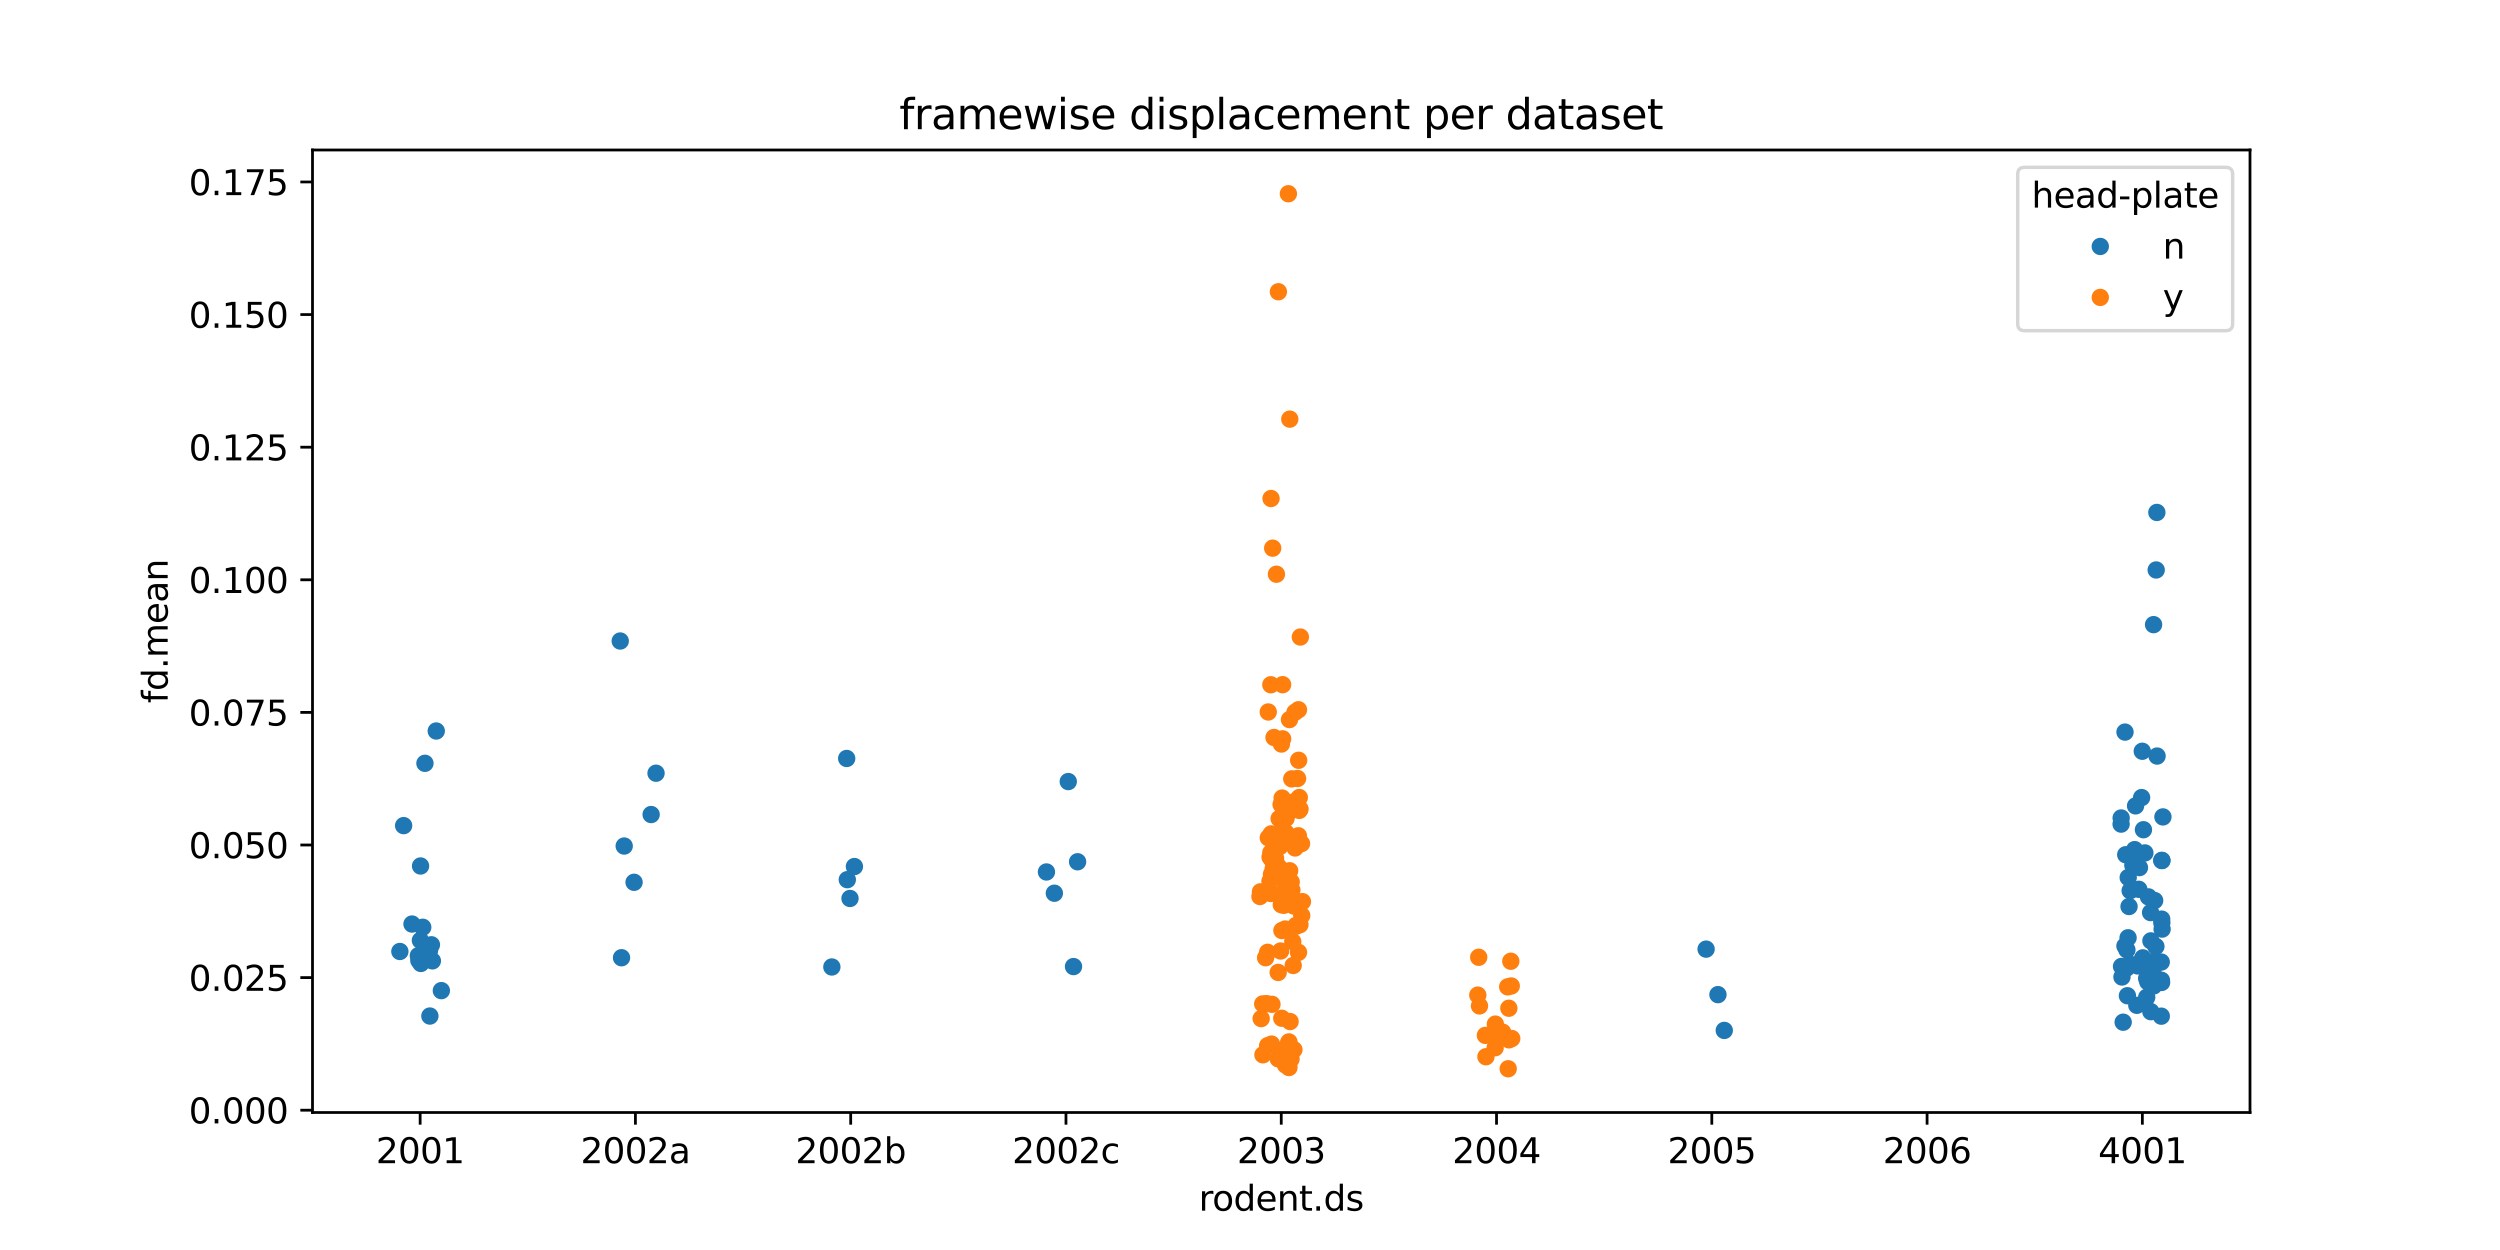 <?xml version="1.0" encoding="utf-8" standalone="no"?>
<!DOCTYPE svg PUBLIC "-//W3C//DTD SVG 1.1//EN"
  "http://www.w3.org/Graphics/SVG/1.1/DTD/svg11.dtd">
<svg xmlns:xlink="http://www.w3.org/1999/xlink" width="720pt" height="360pt" viewBox="0 0 720 360" xmlns="http://www.w3.org/2000/svg" version="1.1">
 <defs>
  <style type="text/css">*{stroke-linejoin: round; stroke-linecap: butt}</style>
 </defs>
 <g id="figure_1">
  <g id="patch_1">
   <path d="M 0 360 
L 720 360 
L 720 0 
L 0 0 
z
" style="fill: #ffffff"/>
  </g>
  <g id="axes_1">
   <g id="patch_2">
    <path d="M 90 320.4 
L 648 320.4 
L 648 43.2 
L 90 43.2 
z
" style="fill: #ffffff"/>
   </g>
   <g id="matplotlib.axis_1">
    <g id="xtick_1">
     <g id="line2d_1">
      <defs>
       <path id="m58b11e6715" d="M 0 0 
L 0 3.5 
" style="stroke: #000000; stroke-width: 0.8"/>
      </defs>
      <g>
       <use xlink:href="#m58b11e6715" x="121" y="320.4" style="stroke: #000000; stroke-width: 0.8"/>
      </g>
     </g>
     <g id="text_1">
      <!-- 2001 -->
      <g transform="translate(108.275 334.998) scale(0.1 -0.1)">
       <defs>
        <path id="DejaVuSans-32" d="M 1228 531 
L 3431 531 
L 3431 0 
L 469 0 
L 469 531 
Q 828 903 1448 1529 
Q 2069 2156 2228 2338 
Q 2531 2678 2651 2914 
Q 2772 3150 2772 3378 
Q 2772 3750 2511 3984 
Q 2250 4219 1831 4219 
Q 1534 4219 1204 4116 
Q 875 4013 500 3803 
L 500 4441 
Q 881 4594 1212 4672 
Q 1544 4750 1819 4750 
Q 2544 4750 2975 4387 
Q 3406 4025 3406 3419 
Q 3406 3131 3298 2873 
Q 3191 2616 2906 2266 
Q 2828 2175 2409 1742 
Q 1991 1309 1228 531 
z
" transform="scale(0.016)"/>
        <path id="DejaVuSans-30" d="M 2034 4250 
Q 1547 4250 1301 3770 
Q 1056 3291 1056 2328 
Q 1056 1369 1301 889 
Q 1547 409 2034 409 
Q 2525 409 2770 889 
Q 3016 1369 3016 2328 
Q 3016 3291 2770 3770 
Q 2525 4250 2034 4250 
z
M 2034 4750 
Q 2819 4750 3233 4129 
Q 3647 3509 3647 2328 
Q 3647 1150 3233 529 
Q 2819 -91 2034 -91 
Q 1250 -91 836 529 
Q 422 1150 422 2328 
Q 422 3509 836 4129 
Q 1250 4750 2034 4750 
z
" transform="scale(0.016)"/>
        <path id="DejaVuSans-31" d="M 794 531 
L 1825 531 
L 1825 4091 
L 703 3866 
L 703 4441 
L 1819 4666 
L 2450 4666 
L 2450 531 
L 3481 531 
L 3481 0 
L 794 0 
L 794 531 
z
" transform="scale(0.016)"/>
       </defs>
       <use xlink:href="#DejaVuSans-32"/>
       <use xlink:href="#DejaVuSans-30" transform="translate(63.623 0)"/>
       <use xlink:href="#DejaVuSans-30" transform="translate(127.246 0)"/>
       <use xlink:href="#DejaVuSans-31" transform="translate(190.869 0)"/>
      </g>
     </g>
    </g>
    <g id="xtick_2">
     <g id="line2d_2">
      <g>
       <use xlink:href="#m58b11e6715" x="183" y="320.4" style="stroke: #000000; stroke-width: 0.8"/>
      </g>
     </g>
     <g id="text_2">
      <!-- 2002a -->
      <g transform="translate(167.211 334.998) scale(0.1 -0.1)">
       <defs>
        <path id="DejaVuSans-61" d="M 2194 1759 
Q 1497 1759 1228 1600 
Q 959 1441 959 1056 
Q 959 750 1161 570 
Q 1363 391 1709 391 
Q 2188 391 2477 730 
Q 2766 1069 2766 1631 
L 2766 1759 
L 2194 1759 
z
M 3341 1997 
L 3341 0 
L 2766 0 
L 2766 531 
Q 2569 213 2275 61 
Q 1981 -91 1556 -91 
Q 1019 -91 701 211 
Q 384 513 384 1019 
Q 384 1609 779 1909 
Q 1175 2209 1959 2209 
L 2766 2209 
L 2766 2266 
Q 2766 2663 2505 2880 
Q 2244 3097 1772 3097 
Q 1472 3097 1187 3025 
Q 903 2953 641 2809 
L 641 3341 
Q 956 3463 1253 3523 
Q 1550 3584 1831 3584 
Q 2591 3584 2966 3190 
Q 3341 2797 3341 1997 
z
" transform="scale(0.016)"/>
       </defs>
       <use xlink:href="#DejaVuSans-32"/>
       <use xlink:href="#DejaVuSans-30" transform="translate(63.623 0)"/>
       <use xlink:href="#DejaVuSans-30" transform="translate(127.246 0)"/>
       <use xlink:href="#DejaVuSans-32" transform="translate(190.869 0)"/>
       <use xlink:href="#DejaVuSans-61" transform="translate(254.492 0)"/>
      </g>
     </g>
    </g>
    <g id="xtick_3">
     <g id="line2d_3">
      <g>
       <use xlink:href="#m58b11e6715" x="245" y="320.4" style="stroke: #000000; stroke-width: 0.8"/>
      </g>
     </g>
     <g id="text_3">
      <!-- 2002b -->
      <g transform="translate(229.101 334.998) scale(0.1 -0.1)">
       <defs>
        <path id="DejaVuSans-62" d="M 3116 1747 
Q 3116 2381 2855 2742 
Q 2594 3103 2138 3103 
Q 1681 3103 1420 2742 
Q 1159 2381 1159 1747 
Q 1159 1113 1420 752 
Q 1681 391 2138 391 
Q 2594 391 2855 752 
Q 3116 1113 3116 1747 
z
M 1159 2969 
Q 1341 3281 1617 3432 
Q 1894 3584 2278 3584 
Q 2916 3584 3314 3078 
Q 3713 2572 3713 1747 
Q 3713 922 3314 415 
Q 2916 -91 2278 -91 
Q 1894 -91 1617 61 
Q 1341 213 1159 525 
L 1159 0 
L 581 0 
L 581 4863 
L 1159 4863 
L 1159 2969 
z
" transform="scale(0.016)"/>
       </defs>
       <use xlink:href="#DejaVuSans-32"/>
       <use xlink:href="#DejaVuSans-30" transform="translate(63.623 0)"/>
       <use xlink:href="#DejaVuSans-30" transform="translate(127.246 0)"/>
       <use xlink:href="#DejaVuSans-32" transform="translate(190.869 0)"/>
       <use xlink:href="#DejaVuSans-62" transform="translate(254.492 0)"/>
      </g>
     </g>
    </g>
    <g id="xtick_4">
     <g id="line2d_4">
      <g>
       <use xlink:href="#m58b11e6715" x="307" y="320.4" style="stroke: #000000; stroke-width: 0.8"/>
      </g>
     </g>
     <g id="text_4">
      <!-- 2002c -->
      <g transform="translate(291.526 334.998) scale(0.1 -0.1)">
       <defs>
        <path id="DejaVuSans-63" d="M 3122 3366 
L 3122 2828 
Q 2878 2963 2633 3030 
Q 2388 3097 2138 3097 
Q 1578 3097 1268 2742 
Q 959 2388 959 1747 
Q 959 1106 1268 751 
Q 1578 397 2138 397 
Q 2388 397 2633 464 
Q 2878 531 3122 666 
L 3122 134 
Q 2881 22 2623 -34 
Q 2366 -91 2075 -91 
Q 1284 -91 818 406 
Q 353 903 353 1747 
Q 353 2603 823 3093 
Q 1294 3584 2113 3584 
Q 2378 3584 2631 3529 
Q 2884 3475 3122 3366 
z
" transform="scale(0.016)"/>
       </defs>
       <use xlink:href="#DejaVuSans-32"/>
       <use xlink:href="#DejaVuSans-30" transform="translate(63.623 0)"/>
       <use xlink:href="#DejaVuSans-30" transform="translate(127.246 0)"/>
       <use xlink:href="#DejaVuSans-32" transform="translate(190.869 0)"/>
       <use xlink:href="#DejaVuSans-63" transform="translate(254.492 0)"/>
      </g>
     </g>
    </g>
    <g id="xtick_5">
     <g id="line2d_5">
      <g>
       <use xlink:href="#m58b11e6715" x="369" y="320.4" style="stroke: #000000; stroke-width: 0.8"/>
      </g>
     </g>
     <g id="text_5">
      <!-- 2003 -->
      <g transform="translate(356.275 334.998) scale(0.1 -0.1)">
       <defs>
        <path id="DejaVuSans-33" d="M 2597 2516 
Q 3050 2419 3304 2112 
Q 3559 1806 3559 1356 
Q 3559 666 3084 287 
Q 2609 -91 1734 -91 
Q 1441 -91 1130 -33 
Q 819 25 488 141 
L 488 750 
Q 750 597 1062 519 
Q 1375 441 1716 441 
Q 2309 441 2620 675 
Q 2931 909 2931 1356 
Q 2931 1769 2642 2001 
Q 2353 2234 1838 2234 
L 1294 2234 
L 1294 2753 
L 1863 2753 
Q 2328 2753 2575 2939 
Q 2822 3125 2822 3475 
Q 2822 3834 2567 4026 
Q 2313 4219 1838 4219 
Q 1578 4219 1281 4162 
Q 984 4106 628 3988 
L 628 4550 
Q 988 4650 1302 4700 
Q 1616 4750 1894 4750 
Q 2613 4750 3031 4423 
Q 3450 4097 3450 3541 
Q 3450 3153 3228 2886 
Q 3006 2619 2597 2516 
z
" transform="scale(0.016)"/>
       </defs>
       <use xlink:href="#DejaVuSans-32"/>
       <use xlink:href="#DejaVuSans-30" transform="translate(63.623 0)"/>
       <use xlink:href="#DejaVuSans-30" transform="translate(127.246 0)"/>
       <use xlink:href="#DejaVuSans-33" transform="translate(190.869 0)"/>
      </g>
     </g>
    </g>
    <g id="xtick_6">
     <g id="line2d_6">
      <g>
       <use xlink:href="#m58b11e6715" x="431" y="320.4" style="stroke: #000000; stroke-width: 0.8"/>
      </g>
     </g>
     <g id="text_6">
      <!-- 2004 -->
      <g transform="translate(418.275 334.998) scale(0.1 -0.1)">
       <defs>
        <path id="DejaVuSans-34" d="M 2419 4116 
L 825 1625 
L 2419 1625 
L 2419 4116 
z
M 2253 4666 
L 3047 4666 
L 3047 1625 
L 3713 1625 
L 3713 1100 
L 3047 1100 
L 3047 0 
L 2419 0 
L 2419 1100 
L 313 1100 
L 313 1709 
L 2253 4666 
z
" transform="scale(0.016)"/>
       </defs>
       <use xlink:href="#DejaVuSans-32"/>
       <use xlink:href="#DejaVuSans-30" transform="translate(63.623 0)"/>
       <use xlink:href="#DejaVuSans-30" transform="translate(127.246 0)"/>
       <use xlink:href="#DejaVuSans-34" transform="translate(190.869 0)"/>
      </g>
     </g>
    </g>
    <g id="xtick_7">
     <g id="line2d_7">
      <g>
       <use xlink:href="#m58b11e6715" x="493" y="320.4" style="stroke: #000000; stroke-width: 0.8"/>
      </g>
     </g>
     <g id="text_7">
      <!-- 2005 -->
      <g transform="translate(480.275 334.998) scale(0.1 -0.1)">
       <defs>
        <path id="DejaVuSans-35" d="M 691 4666 
L 3169 4666 
L 3169 4134 
L 1269 4134 
L 1269 2991 
Q 1406 3038 1543 3061 
Q 1681 3084 1819 3084 
Q 2600 3084 3056 2656 
Q 3513 2228 3513 1497 
Q 3513 744 3044 326 
Q 2575 -91 1722 -91 
Q 1428 -91 1123 -41 
Q 819 9 494 109 
L 494 744 
Q 775 591 1075 516 
Q 1375 441 1709 441 
Q 2250 441 2565 725 
Q 2881 1009 2881 1497 
Q 2881 1984 2565 2268 
Q 2250 2553 1709 2553 
Q 1456 2553 1204 2497 
Q 953 2441 691 2322 
L 691 4666 
z
" transform="scale(0.016)"/>
       </defs>
       <use xlink:href="#DejaVuSans-32"/>
       <use xlink:href="#DejaVuSans-30" transform="translate(63.623 0)"/>
       <use xlink:href="#DejaVuSans-30" transform="translate(127.246 0)"/>
       <use xlink:href="#DejaVuSans-35" transform="translate(190.869 0)"/>
      </g>
     </g>
    </g>
    <g id="xtick_8">
     <g id="line2d_8">
      <g>
       <use xlink:href="#m58b11e6715" x="555" y="320.4" style="stroke: #000000; stroke-width: 0.8"/>
      </g>
     </g>
     <g id="text_8">
      <!-- 2006 -->
      <g transform="translate(542.275 334.998) scale(0.1 -0.1)">
       <defs>
        <path id="DejaVuSans-36" d="M 2113 2584 
Q 1688 2584 1439 2293 
Q 1191 2003 1191 1497 
Q 1191 994 1439 701 
Q 1688 409 2113 409 
Q 2538 409 2786 701 
Q 3034 994 3034 1497 
Q 3034 2003 2786 2293 
Q 2538 2584 2113 2584 
z
M 3366 4563 
L 3366 3988 
Q 3128 4100 2886 4159 
Q 2644 4219 2406 4219 
Q 1781 4219 1451 3797 
Q 1122 3375 1075 2522 
Q 1259 2794 1537 2939 
Q 1816 3084 2150 3084 
Q 2853 3084 3261 2657 
Q 3669 2231 3669 1497 
Q 3669 778 3244 343 
Q 2819 -91 2113 -91 
Q 1303 -91 875 529 
Q 447 1150 447 2328 
Q 447 3434 972 4092 
Q 1497 4750 2381 4750 
Q 2619 4750 2861 4703 
Q 3103 4656 3366 4563 
z
" transform="scale(0.016)"/>
       </defs>
       <use xlink:href="#DejaVuSans-32"/>
       <use xlink:href="#DejaVuSans-30" transform="translate(63.623 0)"/>
       <use xlink:href="#DejaVuSans-30" transform="translate(127.246 0)"/>
       <use xlink:href="#DejaVuSans-36" transform="translate(190.869 0)"/>
      </g>
     </g>
    </g>
    <g id="xtick_9">
     <g id="line2d_9">
      <g>
       <use xlink:href="#m58b11e6715" x="617" y="320.4" style="stroke: #000000; stroke-width: 0.8"/>
      </g>
     </g>
     <g id="text_9">
      <!-- 4001 -->
      <g transform="translate(604.275 334.998) scale(0.1 -0.1)">
       <use xlink:href="#DejaVuSans-34"/>
       <use xlink:href="#DejaVuSans-30" transform="translate(63.623 0)"/>
       <use xlink:href="#DejaVuSans-30" transform="translate(127.246 0)"/>
       <use xlink:href="#DejaVuSans-31" transform="translate(190.869 0)"/>
      </g>
     </g>
    </g>
    <g id="text_10">
     <!-- rodent.ds -->
     <g transform="translate(345.25 348.677) scale(0.1 -0.1)">
      <defs>
       <path id="DejaVuSans-72" d="M 2631 2963 
Q 2534 3019 2420 3045 
Q 2306 3072 2169 3072 
Q 1681 3072 1420 2755 
Q 1159 2438 1159 1844 
L 1159 0 
L 581 0 
L 581 3500 
L 1159 3500 
L 1159 2956 
Q 1341 3275 1631 3429 
Q 1922 3584 2338 3584 
Q 2397 3584 2469 3576 
Q 2541 3569 2628 3553 
L 2631 2963 
z
" transform="scale(0.016)"/>
       <path id="DejaVuSans-6f" d="M 1959 3097 
Q 1497 3097 1228 2736 
Q 959 2375 959 1747 
Q 959 1119 1226 758 
Q 1494 397 1959 397 
Q 2419 397 2687 759 
Q 2956 1122 2956 1747 
Q 2956 2369 2687 2733 
Q 2419 3097 1959 3097 
z
M 1959 3584 
Q 2709 3584 3137 3096 
Q 3566 2609 3566 1747 
Q 3566 888 3137 398 
Q 2709 -91 1959 -91 
Q 1206 -91 779 398 
Q 353 888 353 1747 
Q 353 2609 779 3096 
Q 1206 3584 1959 3584 
z
" transform="scale(0.016)"/>
       <path id="DejaVuSans-64" d="M 2906 2969 
L 2906 4863 
L 3481 4863 
L 3481 0 
L 2906 0 
L 2906 525 
Q 2725 213 2448 61 
Q 2172 -91 1784 -91 
Q 1150 -91 751 415 
Q 353 922 353 1747 
Q 353 2572 751 3078 
Q 1150 3584 1784 3584 
Q 2172 3584 2448 3432 
Q 2725 3281 2906 2969 
z
M 947 1747 
Q 947 1113 1208 752 
Q 1469 391 1925 391 
Q 2381 391 2643 752 
Q 2906 1113 2906 1747 
Q 2906 2381 2643 2742 
Q 2381 3103 1925 3103 
Q 1469 3103 1208 2742 
Q 947 2381 947 1747 
z
" transform="scale(0.016)"/>
       <path id="DejaVuSans-65" d="M 3597 1894 
L 3597 1613 
L 953 1613 
Q 991 1019 1311 708 
Q 1631 397 2203 397 
Q 2534 397 2845 478 
Q 3156 559 3463 722 
L 3463 178 
Q 3153 47 2828 -22 
Q 2503 -91 2169 -91 
Q 1331 -91 842 396 
Q 353 884 353 1716 
Q 353 2575 817 3079 
Q 1281 3584 2069 3584 
Q 2775 3584 3186 3129 
Q 3597 2675 3597 1894 
z
M 3022 2063 
Q 3016 2534 2758 2815 
Q 2500 3097 2075 3097 
Q 1594 3097 1305 2825 
Q 1016 2553 972 2059 
L 3022 2063 
z
" transform="scale(0.016)"/>
       <path id="DejaVuSans-6e" d="M 3513 2113 
L 3513 0 
L 2938 0 
L 2938 2094 
Q 2938 2591 2744 2837 
Q 2550 3084 2163 3084 
Q 1697 3084 1428 2787 
Q 1159 2491 1159 1978 
L 1159 0 
L 581 0 
L 581 3500 
L 1159 3500 
L 1159 2956 
Q 1366 3272 1645 3428 
Q 1925 3584 2291 3584 
Q 2894 3584 3203 3211 
Q 3513 2838 3513 2113 
z
" transform="scale(0.016)"/>
       <path id="DejaVuSans-74" d="M 1172 4494 
L 1172 3500 
L 2356 3500 
L 2356 3053 
L 1172 3053 
L 1172 1153 
Q 1172 725 1289 603 
Q 1406 481 1766 481 
L 2356 481 
L 2356 0 
L 1766 0 
Q 1100 0 847 248 
Q 594 497 594 1153 
L 594 3053 
L 172 3053 
L 172 3500 
L 594 3500 
L 594 4494 
L 1172 4494 
z
" transform="scale(0.016)"/>
       <path id="DejaVuSans-2e" d="M 684 794 
L 1344 794 
L 1344 0 
L 684 0 
L 684 794 
z
" transform="scale(0.016)"/>
       <path id="DejaVuSans-73" d="M 2834 3397 
L 2834 2853 
Q 2591 2978 2328 3040 
Q 2066 3103 1784 3103 
Q 1356 3103 1142 2972 
Q 928 2841 928 2578 
Q 928 2378 1081 2264 
Q 1234 2150 1697 2047 
L 1894 2003 
Q 2506 1872 2764 1633 
Q 3022 1394 3022 966 
Q 3022 478 2636 193 
Q 2250 -91 1575 -91 
Q 1294 -91 989 -36 
Q 684 19 347 128 
L 347 722 
Q 666 556 975 473 
Q 1284 391 1588 391 
Q 1994 391 2212 530 
Q 2431 669 2431 922 
Q 2431 1156 2273 1281 
Q 2116 1406 1581 1522 
L 1381 1569 
Q 847 1681 609 1914 
Q 372 2147 372 2553 
Q 372 3047 722 3315 
Q 1072 3584 1716 3584 
Q 2034 3584 2315 3537 
Q 2597 3491 2834 3397 
z
" transform="scale(0.016)"/>
      </defs>
      <use xlink:href="#DejaVuSans-72"/>
      <use xlink:href="#DejaVuSans-6f" transform="translate(38.863 0)"/>
      <use xlink:href="#DejaVuSans-64" transform="translate(100.045 0)"/>
      <use xlink:href="#DejaVuSans-65" transform="translate(163.521 0)"/>
      <use xlink:href="#DejaVuSans-6e" transform="translate(225.045 0)"/>
      <use xlink:href="#DejaVuSans-74" transform="translate(288.424 0)"/>
      <use xlink:href="#DejaVuSans-2e" transform="translate(327.633 0)"/>
      <use xlink:href="#DejaVuSans-64" transform="translate(359.42 0)"/>
      <use xlink:href="#DejaVuSans-73" transform="translate(422.896 0)"/>
     </g>
    </g>
   </g>
   <g id="matplotlib.axis_2">
    <g id="ytick_1">
     <g id="line2d_10">
      <defs>
       <path id="m96ac835511" d="M 0 0 
L -3.5 0 
" style="stroke: #000000; stroke-width: 0.8"/>
      </defs>
      <g>
       <use xlink:href="#m96ac835511" x="90" y="319.74" style="stroke: #000000; stroke-width: 0.8"/>
      </g>
     </g>
     <g id="text_11">
      <!-- 0.000 -->
      <g transform="translate(54.372 323.539) scale(0.1 -0.1)">
       <use xlink:href="#DejaVuSans-30"/>
       <use xlink:href="#DejaVuSans-2e" transform="translate(63.623 0)"/>
       <use xlink:href="#DejaVuSans-30" transform="translate(95.41 0)"/>
       <use xlink:href="#DejaVuSans-30" transform="translate(159.033 0)"/>
       <use xlink:href="#DejaVuSans-30" transform="translate(222.656 0)"/>
      </g>
     </g>
    </g>
    <g id="ytick_2">
     <g id="line2d_11">
      <g>
       <use xlink:href="#m96ac835511" x="90" y="281.549" style="stroke: #000000; stroke-width: 0.8"/>
      </g>
     </g>
     <g id="text_12">
      <!-- 0.025 -->
      <g transform="translate(54.372 285.349) scale(0.1 -0.1)">
       <use xlink:href="#DejaVuSans-30"/>
       <use xlink:href="#DejaVuSans-2e" transform="translate(63.623 0)"/>
       <use xlink:href="#DejaVuSans-30" transform="translate(95.41 0)"/>
       <use xlink:href="#DejaVuSans-32" transform="translate(159.033 0)"/>
       <use xlink:href="#DejaVuSans-35" transform="translate(222.656 0)"/>
      </g>
     </g>
    </g>
    <g id="ytick_3">
     <g id="line2d_12">
      <g>
       <use xlink:href="#m96ac835511" x="90" y="243.359" style="stroke: #000000; stroke-width: 0.8"/>
      </g>
     </g>
     <g id="text_13">
      <!-- 0.050 -->
      <g transform="translate(54.372 247.158) scale(0.1 -0.1)">
       <use xlink:href="#DejaVuSans-30"/>
       <use xlink:href="#DejaVuSans-2e" transform="translate(63.623 0)"/>
       <use xlink:href="#DejaVuSans-30" transform="translate(95.41 0)"/>
       <use xlink:href="#DejaVuSans-35" transform="translate(159.033 0)"/>
       <use xlink:href="#DejaVuSans-30" transform="translate(222.656 0)"/>
      </g>
     </g>
    </g>
    <g id="ytick_4">
     <g id="line2d_13">
      <g>
       <use xlink:href="#m96ac835511" x="90" y="205.169" style="stroke: #000000; stroke-width: 0.8"/>
      </g>
     </g>
     <g id="text_14">
      <!-- 0.075 -->
      <g transform="translate(54.372 208.968) scale(0.1 -0.1)">
       <defs>
        <path id="DejaVuSans-37" d="M 525 4666 
L 3525 4666 
L 3525 4397 
L 1831 0 
L 1172 0 
L 2766 4134 
L 525 4134 
L 525 4666 
z
" transform="scale(0.016)"/>
       </defs>
       <use xlink:href="#DejaVuSans-30"/>
       <use xlink:href="#DejaVuSans-2e" transform="translate(63.623 0)"/>
       <use xlink:href="#DejaVuSans-30" transform="translate(95.41 0)"/>
       <use xlink:href="#DejaVuSans-37" transform="translate(159.033 0)"/>
       <use xlink:href="#DejaVuSans-35" transform="translate(222.656 0)"/>
      </g>
     </g>
    </g>
    <g id="ytick_5">
     <g id="line2d_14">
      <g>
       <use xlink:href="#m96ac835511" x="90" y="166.978" style="stroke: #000000; stroke-width: 0.8"/>
      </g>
     </g>
     <g id="text_15">
      <!-- 0.100 -->
      <g transform="translate(54.372 170.777) scale(0.1 -0.1)">
       <use xlink:href="#DejaVuSans-30"/>
       <use xlink:href="#DejaVuSans-2e" transform="translate(63.623 0)"/>
       <use xlink:href="#DejaVuSans-31" transform="translate(95.41 0)"/>
       <use xlink:href="#DejaVuSans-30" transform="translate(159.033 0)"/>
       <use xlink:href="#DejaVuSans-30" transform="translate(222.656 0)"/>
      </g>
     </g>
    </g>
    <g id="ytick_6">
     <g id="line2d_15">
      <g>
       <use xlink:href="#m96ac835511" x="90" y="128.788" style="stroke: #000000; stroke-width: 0.8"/>
      </g>
     </g>
     <g id="text_16">
      <!-- 0.125 -->
      <g transform="translate(54.372 132.587) scale(0.1 -0.1)">
       <use xlink:href="#DejaVuSans-30"/>
       <use xlink:href="#DejaVuSans-2e" transform="translate(63.623 0)"/>
       <use xlink:href="#DejaVuSans-31" transform="translate(95.41 0)"/>
       <use xlink:href="#DejaVuSans-32" transform="translate(159.033 0)"/>
       <use xlink:href="#DejaVuSans-35" transform="translate(222.656 0)"/>
      </g>
     </g>
    </g>
    <g id="ytick_7">
     <g id="line2d_16">
      <g>
       <use xlink:href="#m96ac835511" x="90" y="90.597" style="stroke: #000000; stroke-width: 0.8"/>
      </g>
     </g>
     <g id="text_17">
      <!-- 0.150 -->
      <g transform="translate(54.372 94.396) scale(0.1 -0.1)">
       <use xlink:href="#DejaVuSans-30"/>
       <use xlink:href="#DejaVuSans-2e" transform="translate(63.623 0)"/>
       <use xlink:href="#DejaVuSans-31" transform="translate(95.41 0)"/>
       <use xlink:href="#DejaVuSans-35" transform="translate(159.033 0)"/>
       <use xlink:href="#DejaVuSans-30" transform="translate(222.656 0)"/>
      </g>
     </g>
    </g>
    <g id="ytick_8">
     <g id="line2d_17">
      <g>
       <use xlink:href="#m96ac835511" x="90" y="52.407" style="stroke: #000000; stroke-width: 0.8"/>
      </g>
     </g>
     <g id="text_18">
      <!-- 0.175 -->
      <g transform="translate(54.372 56.206) scale(0.1 -0.1)">
       <use xlink:href="#DejaVuSans-30"/>
       <use xlink:href="#DejaVuSans-2e" transform="translate(63.623 0)"/>
       <use xlink:href="#DejaVuSans-31" transform="translate(95.41 0)"/>
       <use xlink:href="#DejaVuSans-37" transform="translate(159.033 0)"/>
       <use xlink:href="#DejaVuSans-35" transform="translate(222.656 0)"/>
      </g>
     </g>
    </g>
    <g id="text_19">
     <!-- fd.mean -->
     <g transform="translate(48.292 202.503) rotate(-90) scale(0.1 -0.1)">
      <defs>
       <path id="DejaVuSans-66" d="M 2375 4863 
L 2375 4384 
L 1825 4384 
Q 1516 4384 1395 4259 
Q 1275 4134 1275 3809 
L 1275 3500 
L 2222 3500 
L 2222 3053 
L 1275 3053 
L 1275 0 
L 697 0 
L 697 3053 
L 147 3053 
L 147 3500 
L 697 3500 
L 697 3744 
Q 697 4328 969 4595 
Q 1241 4863 1831 4863 
L 2375 4863 
z
" transform="scale(0.016)"/>
       <path id="DejaVuSans-6d" d="M 3328 2828 
Q 3544 3216 3844 3400 
Q 4144 3584 4550 3584 
Q 5097 3584 5394 3201 
Q 5691 2819 5691 2113 
L 5691 0 
L 5113 0 
L 5113 2094 
Q 5113 2597 4934 2840 
Q 4756 3084 4391 3084 
Q 3944 3084 3684 2787 
Q 3425 2491 3425 1978 
L 3425 0 
L 2847 0 
L 2847 2094 
Q 2847 2600 2669 2842 
Q 2491 3084 2119 3084 
Q 1678 3084 1418 2786 
Q 1159 2488 1159 1978 
L 1159 0 
L 581 0 
L 581 3500 
L 1159 3500 
L 1159 2956 
Q 1356 3278 1631 3431 
Q 1906 3584 2284 3584 
Q 2666 3584 2933 3390 
Q 3200 3197 3328 2828 
z
" transform="scale(0.016)"/>
      </defs>
      <use xlink:href="#DejaVuSans-66"/>
      <use xlink:href="#DejaVuSans-64" transform="translate(35.205 0)"/>
      <use xlink:href="#DejaVuSans-2e" transform="translate(98.682 0)"/>
      <use xlink:href="#DejaVuSans-6d" transform="translate(130.469 0)"/>
      <use xlink:href="#DejaVuSans-65" transform="translate(227.881 0)"/>
      <use xlink:href="#DejaVuSans-61" transform="translate(289.404 0)"/>
      <use xlink:href="#DejaVuSans-6e" transform="translate(350.684 0)"/>
     </g>
    </g>
   </g>
   <g id="patch_3">
    <path d="M 90 320.4 
L 90 43.2 
" style="fill: none; stroke: #000000; stroke-width: 0.8; stroke-linejoin: miter; stroke-linecap: square"/>
   </g>
   <g id="patch_4">
    <path d="M 648 320.4 
L 648 43.2 
" style="fill: none; stroke: #000000; stroke-width: 0.8; stroke-linejoin: miter; stroke-linecap: square"/>
   </g>
   <g id="patch_5">
    <path d="M 90 320.4 
L 648 320.4 
" style="fill: none; stroke: #000000; stroke-width: 0.8; stroke-linejoin: miter; stroke-linecap: square"/>
   </g>
   <g id="patch_6">
    <path d="M 90 43.2 
L 648 43.2 
" style="fill: none; stroke: #000000; stroke-width: 0.8; stroke-linejoin: miter; stroke-linecap: square"/>
   </g>
   <g id="PathCollection_1">
    <defs>
     <path id="C0_0_bae7fa7690" d="M 0 2.5 
C 0.663 2.5 1.299 2.237 1.768 1.768 
C 2.237 1.299 2.5 0.663 2.5 -0 
C 2.5 -0.663 2.237 -1.299 1.768 -1.768 
C 1.299 -2.237 0.663 -2.5 0 -2.5 
C -0.663 -2.5 -1.299 -2.237 -1.768 -1.768 
C -2.237 -1.299 -2.5 -0.663 -2.5 0 
C -2.5 0.663 -2.237 1.299 -1.768 1.768 
C -1.299 2.237 -0.663 2.5 0 2.5 
z
"/>
    </defs>
    <g clip-path="url(#p6a7337719f)">
     <use xlink:href="#C0_0_bae7fa7690" x="121.747" y="267.052" style="fill: #1f77b4"/>
    </g>
    <g clip-path="url(#p6a7337719f)">
     <use xlink:href="#C0_0_bae7fa7690" x="125.642" y="210.53" style="fill: #1f77b4"/>
    </g>
    <g clip-path="url(#p6a7337719f)">
     <use xlink:href="#C0_0_bae7fa7690" x="124.524" y="276.732" style="fill: #1f77b4"/>
    </g>
    <g clip-path="url(#p6a7337719f)">
     <use xlink:href="#C0_0_bae7fa7690" x="123.704" y="273.749" style="fill: #1f77b4"/>
    </g>
    <g clip-path="url(#p6a7337719f)">
     <use xlink:href="#C0_0_bae7fa7690" x="116.247" y="237.778" style="fill: #1f77b4"/>
    </g>
    <g clip-path="url(#p6a7337719f)">
     <use xlink:href="#C0_0_bae7fa7690" x="122.383" y="219.834" style="fill: #1f77b4"/>
    </g>
    <g clip-path="url(#p6a7337719f)">
     <use xlink:href="#C0_0_bae7fa7690" x="121.075" y="270.831" style="fill: #1f77b4"/>
    </g>
    <g clip-path="url(#p6a7337719f)">
     <use xlink:href="#C0_0_bae7fa7690" x="118.659" y="266.124" style="fill: #1f77b4"/>
    </g>
    <g clip-path="url(#p6a7337719f)">
     <use xlink:href="#C0_0_bae7fa7690" x="124.25" y="272.102" style="fill: #1f77b4"/>
    </g>
    <g clip-path="url(#p6a7337719f)">
     <use xlink:href="#C0_0_bae7fa7690" x="121.121" y="249.406" style="fill: #1f77b4"/>
    </g>
    <g clip-path="url(#p6a7337719f)">
     <use xlink:href="#C0_0_bae7fa7690" x="120.491" y="275.225" style="fill: #1f77b4"/>
    </g>
    <g clip-path="url(#p6a7337719f)">
     <use xlink:href="#C0_0_bae7fa7690" x="123.805" y="292.619" style="fill: #1f77b4"/>
    </g>
    <g clip-path="url(#p6a7337719f)">
     <use xlink:href="#C0_0_bae7fa7690" x="120.627" y="276.626" style="fill: #1f77b4"/>
    </g>
    <g clip-path="url(#p6a7337719f)">
     <use xlink:href="#C0_0_bae7fa7690" x="121.211" y="277.474" style="fill: #1f77b4"/>
    </g>
    <g clip-path="url(#p6a7337719f)">
     <use xlink:href="#C0_0_bae7fa7690" x="115.162" y="274.028" style="fill: #1f77b4"/>
    </g>
    <g clip-path="url(#p6a7337719f)">
     <use xlink:href="#C0_0_bae7fa7690" x="127.11" y="285.302" style="fill: #1f77b4"/>
    </g>
   </g>
   <g id="PathCollection_2">
    <defs>
     <path id="C1_0_de6cc35657" d="M 0 2.5 
C 0.663 2.5 1.299 2.237 1.768 1.768 
C 2.237 1.299 2.5 0.663 2.5 -0 
C 2.5 -0.663 2.237 -1.299 1.768 -1.768 
C 1.299 -2.237 0.663 -2.5 0 -2.5 
C -0.663 -2.5 -1.299 -2.237 -1.768 -1.768 
C -2.237 -1.299 -2.5 -0.663 -2.5 0 
C -2.5 0.663 -2.237 1.299 -1.768 1.768 
C -1.299 2.237 -0.663 2.5 0 2.5 
z
"/>
    </defs>
    <g clip-path="url(#p6a7337719f)">
     <use xlink:href="#C1_0_de6cc35657" x="178.626" y="184.613" style="fill: #1f77b4"/>
    </g>
    <g clip-path="url(#p6a7337719f)">
     <use xlink:href="#C1_0_de6cc35657" x="179.772" y="243.658" style="fill: #1f77b4"/>
    </g>
    <g clip-path="url(#p6a7337719f)">
     <use xlink:href="#C1_0_de6cc35657" x="187.527" y="234.587" style="fill: #1f77b4"/>
    </g>
    <g clip-path="url(#p6a7337719f)">
     <use xlink:href="#C1_0_de6cc35657" x="188.938" y="222.688" style="fill: #1f77b4"/>
    </g>
    <g clip-path="url(#p6a7337719f)">
     <use xlink:href="#C1_0_de6cc35657" x="179.002" y="275.826" style="fill: #1f77b4"/>
    </g>
    <g clip-path="url(#p6a7337719f)">
     <use xlink:href="#C1_0_de6cc35657" x="182.611" y="254.102" style="fill: #1f77b4"/>
    </g>
   </g>
   <g id="PathCollection_3">
    <defs>
     <path id="C2_0_fc9837396c" d="M 0 2.5 
C 0.663 2.5 1.299 2.237 1.768 1.768 
C 2.237 1.299 2.5 0.663 2.5 -0 
C 2.5 -0.663 2.237 -1.299 1.768 -1.768 
C 1.299 -2.237 0.663 -2.5 0 -2.5 
C -0.663 -2.5 -1.299 -2.237 -1.768 -1.768 
C -2.237 -1.299 -2.5 -0.663 -2.5 0 
C -2.5 0.663 -2.237 1.299 -1.768 1.768 
C -1.299 2.237 -0.663 2.5 0 2.5 
z
"/>
    </defs>
    <g clip-path="url(#p6a7337719f)">
     <use xlink:href="#C2_0_fc9837396c" x="244.798" y="258.758" style="fill: #1f77b4"/>
    </g>
    <g clip-path="url(#p6a7337719f)">
     <use xlink:href="#C2_0_fc9837396c" x="246.069" y="249.567" style="fill: #1f77b4"/>
    </g>
    <g clip-path="url(#p6a7337719f)">
     <use xlink:href="#C2_0_fc9837396c" x="239.576" y="278.49" style="fill: #1f77b4"/>
    </g>
    <g clip-path="url(#p6a7337719f)">
     <use xlink:href="#C2_0_fc9837396c" x="244.023" y="253.345" style="fill: #1f77b4"/>
    </g>
    <g clip-path="url(#p6a7337719f)">
     <use xlink:href="#C2_0_fc9837396c" x="243.846" y="218.439" style="fill: #1f77b4"/>
    </g>
   </g>
   <g id="PathCollection_4">
    <defs>
     <path id="C3_0_7325eaeb6d" d="M 0 2.5 
C 0.663 2.5 1.299 2.237 1.768 1.768 
C 2.237 1.299 2.5 0.663 2.5 -0 
C 2.5 -0.663 2.237 -1.299 1.768 -1.768 
C 1.299 -2.237 0.663 -2.5 0 -2.5 
C -0.663 -2.5 -1.299 -2.237 -1.768 -1.768 
C -2.237 -1.299 -2.5 -0.663 -2.5 0 
C -2.5 0.663 -2.237 1.299 -1.768 1.768 
C -1.299 2.237 -0.663 2.5 0 2.5 
z
"/>
    </defs>
    <g clip-path="url(#p6a7337719f)">
     <use xlink:href="#C3_0_7325eaeb6d" x="303.654" y="257.249" style="fill: #1f77b4"/>
    </g>
    <g clip-path="url(#p6a7337719f)">
     <use xlink:href="#C3_0_7325eaeb6d" x="310.346" y="248.19" style="fill: #1f77b4"/>
    </g>
    <g clip-path="url(#p6a7337719f)">
     <use xlink:href="#C3_0_7325eaeb6d" x="309.173" y="278.372" style="fill: #1f77b4"/>
    </g>
    <g clip-path="url(#p6a7337719f)">
     <use xlink:href="#C3_0_7325eaeb6d" x="301.378" y="251.129" style="fill: #1f77b4"/>
    </g>
    <g clip-path="url(#p6a7337719f)">
     <use xlink:href="#C3_0_7325eaeb6d" x="307.66" y="225.092" style="fill: #1f77b4"/>
    </g>
   </g>
   <g id="PathCollection_5">
    <defs>
     <path id="C4_0_fe0349b560" d="M 0 2.5 
C 0.663 2.5 1.299 2.237 1.768 1.768 
C 2.237 1.299 2.5 0.663 2.5 -0 
C 2.5 -0.663 2.237 -1.299 1.768 -1.768 
C 1.299 -2.237 0.663 -2.5 0 -2.5 
C -0.663 -2.5 -1.299 -2.237 -1.768 -1.768 
C -2.237 -1.299 -2.5 -0.663 -2.5 0 
C -2.5 0.663 -2.237 1.299 -1.768 1.768 
C -1.299 2.237 -0.663 2.5 0 2.5 
z
"/>
    </defs>
    <g clip-path="url(#p6a7337719f)">
     <use xlink:href="#C4_0_fe0349b560" x="372.064" y="256.339" style="fill: #ff7f0e"/>
    </g>
    <g clip-path="url(#p6a7337719f)">
     <use xlink:href="#C4_0_fe0349b560" x="373.051" y="260.061" style="fill: #ff7f0e"/>
    </g>
    <g clip-path="url(#p6a7337719f)">
     <use xlink:href="#C4_0_fe0349b560" x="370.226" y="256.91" style="fill: #ff7f0e"/>
    </g>
    <g clip-path="url(#p6a7337719f)">
     <use xlink:href="#C4_0_fe0349b560" x="372.606" y="260.93" style="fill: #ff7f0e"/>
    </g>
    <g clip-path="url(#p6a7337719f)">
     <use xlink:href="#C4_0_fe0349b560" x="365.994" y="245.582" style="fill: #ff7f0e"/>
    </g>
    <g clip-path="url(#p6a7337719f)">
     <use xlink:href="#C4_0_fe0349b560" x="365.267" y="241.274" style="fill: #ff7f0e"/>
    </g>
    <g clip-path="url(#p6a7337719f)">
     <use xlink:href="#C4_0_fe0349b560" x="367.613" y="240.262" style="fill: #ff7f0e"/>
    </g>
    <g clip-path="url(#p6a7337719f)">
     <use xlink:href="#C4_0_fe0349b560" x="374.014" y="218.962" style="fill: #ff7f0e"/>
    </g>
    <g clip-path="url(#p6a7337719f)">
     <use xlink:href="#C4_0_fe0349b560" x="369.403" y="212.786" style="fill: #ff7f0e"/>
    </g>
    <g clip-path="url(#p6a7337719f)">
     <use xlink:href="#C4_0_fe0349b560" x="373.96" y="204.406" style="fill: #ff7f0e"/>
    </g>
    <g clip-path="url(#p6a7337719f)">
     <use xlink:href="#C4_0_fe0349b560" x="373.935" y="240.704" style="fill: #ff7f0e"/>
    </g>
    <g clip-path="url(#p6a7337719f)">
     <use xlink:href="#C4_0_fe0349b560" x="369.047" y="214.28" style="fill: #ff7f0e"/>
    </g>
    <g clip-path="url(#p6a7337719f)">
     <use xlink:href="#C4_0_fe0349b560" x="366.917" y="212.393" style="fill: #ff7f0e"/>
    </g>
    <g clip-path="url(#p6a7337719f)">
     <use xlink:href="#C4_0_fe0349b560" x="373.695" y="224.21" style="fill: #ff7f0e"/>
    </g>
    <g clip-path="url(#p6a7337719f)">
     <use xlink:href="#C4_0_fe0349b560" x="374.178" y="233.396" style="fill: #ff7f0e"/>
    </g>
    <g clip-path="url(#p6a7337719f)">
     <use xlink:href="#C4_0_fe0349b560" x="366.1" y="240.159" style="fill: #ff7f0e"/>
    </g>
    <g clip-path="url(#p6a7337719f)">
     <use xlink:href="#C4_0_fe0349b560" x="365.99" y="257.329" style="fill: #ff7f0e"/>
    </g>
    <g clip-path="url(#p6a7337719f)">
     <use xlink:href="#C4_0_fe0349b560" x="368.623" y="243.783" style="fill: #ff7f0e"/>
    </g>
    <g clip-path="url(#p6a7337719f)">
     <use xlink:href="#C4_0_fe0349b560" x="366.188" y="251.805" style="fill: #ff7f0e"/>
    </g>
    <g clip-path="url(#p6a7337719f)">
     <use xlink:href="#C4_0_fe0349b560" x="369.945" y="256.405" style="fill: #ff7f0e"/>
    </g>
    <g clip-path="url(#p6a7337719f)">
     <use xlink:href="#C4_0_fe0349b560" x="373.27" y="266.753" style="fill: #ff7f0e"/>
    </g>
    <g clip-path="url(#p6a7337719f)">
     <use xlink:href="#C4_0_fe0349b560" x="373.222" y="266.545" style="fill: #ff7f0e"/>
    </g>
    <g clip-path="url(#p6a7337719f)">
     <use xlink:href="#C4_0_fe0349b560" x="365.75" y="253.806" style="fill: #ff7f0e"/>
    </g>
    <g clip-path="url(#p6a7337719f)">
     <use xlink:href="#C4_0_fe0349b560" x="365.071" y="274.272" style="fill: #ff7f0e"/>
    </g>
    <g clip-path="url(#p6a7337719f)">
     <use xlink:href="#C4_0_fe0349b560" x="362.865" y="258.197" style="fill: #ff7f0e"/>
    </g>
    <g clip-path="url(#p6a7337719f)">
     <use xlink:href="#C4_0_fe0349b560" x="374.375" y="266.314" style="fill: #ff7f0e"/>
    </g>
    <g clip-path="url(#p6a7337719f)">
     <use xlink:href="#C4_0_fe0349b560" x="372.311" y="271.206" style="fill: #ff7f0e"/>
    </g>
    <g clip-path="url(#p6a7337719f)">
     <use xlink:href="#C4_0_fe0349b560" x="369.185" y="267.996" style="fill: #ff7f0e"/>
    </g>
    <g clip-path="url(#p6a7337719f)">
     <use xlink:href="#C4_0_fe0349b560" x="370.89" y="258.005" style="fill: #ff7f0e"/>
    </g>
    <g clip-path="url(#p6a7337719f)">
     <use xlink:href="#C4_0_fe0349b560" x="368.811" y="258.623" style="fill: #ff7f0e"/>
    </g>
    <g clip-path="url(#p6a7337719f)">
     <use xlink:href="#C4_0_fe0349b560" x="368.817" y="273.891" style="fill: #ff7f0e"/>
    </g>
    <g clip-path="url(#p6a7337719f)">
     <use xlink:href="#C4_0_fe0349b560" x="371.419" y="250.774" style="fill: #ff7f0e"/>
    </g>
    <g clip-path="url(#p6a7337719f)">
     <use xlink:href="#C4_0_fe0349b560" x="367.365" y="247.2" style="fill: #ff7f0e"/>
    </g>
    <g clip-path="url(#p6a7337719f)">
     <use xlink:href="#C4_0_fe0349b560" x="374.896" y="263.665" style="fill: #ff7f0e"/>
    </g>
    <g clip-path="url(#p6a7337719f)">
     <use xlink:href="#C4_0_fe0349b560" x="368.116" y="280.063" style="fill: #ff7f0e"/>
    </g>
    <g clip-path="url(#p6a7337719f)">
     <use xlink:href="#C4_0_fe0349b560" x="372.444" y="278.052" style="fill: #ff7f0e"/>
    </g>
    <g clip-path="url(#p6a7337719f)">
     <use xlink:href="#C4_0_fe0349b560" x="364.499" y="275.826" style="fill: #ff7f0e"/>
    </g>
    <g clip-path="url(#p6a7337719f)">
     <use xlink:href="#C4_0_fe0349b560" x="369.152" y="293.257" style="fill: #ff7f0e"/>
    </g>
    <g clip-path="url(#p6a7337719f)">
     <use xlink:href="#C4_0_fe0349b560" x="363.219" y="293.358" style="fill: #ff7f0e"/>
    </g>
    <g clip-path="url(#p6a7337719f)">
     <use xlink:href="#C4_0_fe0349b560" x="371.37" y="207.247" style="fill: #ff7f0e"/>
    </g>
    <g clip-path="url(#p6a7337719f)">
     <use xlink:href="#C4_0_fe0349b560" x="372.951" y="205.138" style="fill: #ff7f0e"/>
    </g>
    <g clip-path="url(#p6a7337719f)">
     <use xlink:href="#C4_0_fe0349b560" x="369.39" y="197.188" style="fill: #ff7f0e"/>
    </g>
    <g clip-path="url(#p6a7337719f)">
     <use xlink:href="#C4_0_fe0349b560" x="366.061" y="143.569" style="fill: #ff7f0e"/>
    </g>
    <g clip-path="url(#p6a7337719f)">
     <use xlink:href="#C4_0_fe0349b560" x="368.128" y="304.945" style="fill: #ff7f0e"/>
    </g>
    <g clip-path="url(#p6a7337719f)">
     <use xlink:href="#C4_0_fe0349b560" x="370.223" y="306.708" style="fill: #ff7f0e"/>
    </g>
    <g clip-path="url(#p6a7337719f)">
     <use xlink:href="#C4_0_fe0349b560" x="371.222" y="307.444" style="fill: #ff7f0e"/>
    </g>
    <g clip-path="url(#p6a7337719f)">
     <use xlink:href="#C4_0_fe0349b560" x="371.817" y="305.02" style="fill: #ff7f0e"/>
    </g>
    <g clip-path="url(#p6a7337719f)">
     <use xlink:href="#C4_0_fe0349b560" x="363.723" y="303.787" style="fill: #ff7f0e"/>
    </g>
    <g clip-path="url(#p6a7337719f)">
     <use xlink:href="#C4_0_fe0349b560" x="365.076" y="301.157" style="fill: #ff7f0e"/>
    </g>
    <g clip-path="url(#p6a7337719f)">
     <use xlink:href="#C4_0_fe0349b560" x="372.65" y="302.31" style="fill: #ff7f0e"/>
    </g>
    <g clip-path="url(#p6a7337719f)">
     <use xlink:href="#C4_0_fe0349b560" x="371.091" y="300.562" style="fill: #ff7f0e"/>
    </g>
    <g clip-path="url(#p6a7337719f)">
     <use xlink:href="#C4_0_fe0349b560" x="370.435" y="302.607" style="fill: #ff7f0e"/>
    </g>
    <g clip-path="url(#p6a7337719f)">
     <use xlink:href="#C4_0_fe0349b560" x="368.387" y="235.762" style="fill: #ff7f0e"/>
    </g>
    <g clip-path="url(#p6a7337719f)">
     <use xlink:href="#C4_0_fe0349b560" x="371.459" y="120.714" style="fill: #ff7f0e"/>
    </g>
    <g clip-path="url(#p6a7337719f)">
     <use xlink:href="#C4_0_fe0349b560" x="368.173" y="84.025" style="fill: #ff7f0e"/>
    </g>
    <g clip-path="url(#p6a7337719f)">
     <use xlink:href="#C4_0_fe0349b560" x="367.61" y="165.373" style="fill: #ff7f0e"/>
    </g>
    <g clip-path="url(#p6a7337719f)">
     <use xlink:href="#C4_0_fe0349b560" x="366.531" y="157.869" style="fill: #ff7f0e"/>
    </g>
    <g clip-path="url(#p6a7337719f)">
     <use xlink:href="#C4_0_fe0349b560" x="371.059" y="55.8" style="fill: #ff7f0e"/>
    </g>
    <g clip-path="url(#p6a7337719f)">
     <use xlink:href="#C4_0_fe0349b560" x="374.5" y="183.463" style="fill: #ff7f0e"/>
    </g>
    <g clip-path="url(#p6a7337719f)">
     <use xlink:href="#C4_0_fe0349b560" x="365.257" y="205.049" style="fill: #ff7f0e"/>
    </g>
    <g clip-path="url(#p6a7337719f)">
     <use xlink:href="#C4_0_fe0349b560" x="366" y="197.213" style="fill: #ff7f0e"/>
    </g>
    <g clip-path="url(#p6a7337719f)">
     <use xlink:href="#C4_0_fe0349b560" x="374.196" y="229.685" style="fill: #ff7f0e"/>
    </g>
    <g clip-path="url(#p6a7337719f)">
     <use xlink:href="#C4_0_fe0349b560" x="369.251" y="229.838" style="fill: #ff7f0e"/>
    </g>
    <g clip-path="url(#p6a7337719f)">
     <use xlink:href="#C4_0_fe0349b560" x="374.405" y="232.997" style="fill: #ff7f0e"/>
    </g>
    <g clip-path="url(#p6a7337719f)">
     <use xlink:href="#C4_0_fe0349b560" x="370.381" y="235.722" style="fill: #ff7f0e"/>
    </g>
    <g clip-path="url(#p6a7337719f)">
     <use xlink:href="#C4_0_fe0349b560" x="367.251" y="243.437" style="fill: #ff7f0e"/>
    </g>
    <g clip-path="url(#p6a7337719f)">
     <use xlink:href="#C4_0_fe0349b560" x="368.955" y="231.693" style="fill: #ff7f0e"/>
    </g>
    <g clip-path="url(#p6a7337719f)">
     <use xlink:href="#C4_0_fe0349b560" x="367.796" y="252.447" style="fill: #ff7f0e"/>
    </g>
    <g clip-path="url(#p6a7337719f)">
     <use xlink:href="#C4_0_fe0349b560" x="372.992" y="244.212" style="fill: #ff7f0e"/>
    </g>
    <g clip-path="url(#p6a7337719f)">
     <use xlink:href="#C4_0_fe0349b560" x="369.762" y="260.718" style="fill: #ff7f0e"/>
    </g>
    <g clip-path="url(#p6a7337719f)">
     <use xlink:href="#C4_0_fe0349b560" x="375.103" y="259.668" style="fill: #ff7f0e"/>
    </g>
    <g clip-path="url(#p6a7337719f)">
     <use xlink:href="#C4_0_fe0349b560" x="368.227" y="249.624" style="fill: #ff7f0e"/>
    </g>
    <g clip-path="url(#p6a7337719f)">
     <use xlink:href="#C4_0_fe0349b560" x="372.688" y="230.913" style="fill: #ff7f0e"/>
    </g>
    <g clip-path="url(#p6a7337719f)">
     <use xlink:href="#C4_0_fe0349b560" x="372.024" y="224.312" style="fill: #ff7f0e"/>
    </g>
    <g clip-path="url(#p6a7337719f)">
     <use xlink:href="#C4_0_fe0349b560" x="374.842" y="242.953" style="fill: #ff7f0e"/>
    </g>
    <g clip-path="url(#p6a7337719f)">
     <use xlink:href="#C4_0_fe0349b560" x="367.878" y="252.46" style="fill: #ff7f0e"/>
    </g>
    <g clip-path="url(#p6a7337719f)">
     <use xlink:href="#C4_0_fe0349b560" x="366.338" y="247.613" style="fill: #ff7f0e"/>
    </g>
    <g clip-path="url(#p6a7337719f)">
     <use xlink:href="#C4_0_fe0349b560" x="371.866" y="253.997" style="fill: #ff7f0e"/>
    </g>
    <g clip-path="url(#p6a7337719f)">
     <use xlink:href="#C4_0_fe0349b560" x="367.613" y="249.85" style="fill: #ff7f0e"/>
    </g>
    <g clip-path="url(#p6a7337719f)">
     <use xlink:href="#C4_0_fe0349b560" x="373.973" y="274.28" style="fill: #ff7f0e"/>
    </g>
    <g clip-path="url(#p6a7337719f)">
     <use xlink:href="#C4_0_fe0349b560" x="366.688" y="250.173" style="fill: #ff7f0e"/>
    </g>
    <g clip-path="url(#p6a7337719f)">
     <use xlink:href="#C4_0_fe0349b560" x="372.785" y="242.049" style="fill: #ff7f0e"/>
    </g>
    <g clip-path="url(#p6a7337719f)">
     <use xlink:href="#C4_0_fe0349b560" x="366.324" y="289.243" style="fill: #ff7f0e"/>
    </g>
    <g clip-path="url(#p6a7337719f)">
     <use xlink:href="#C4_0_fe0349b560" x="363.659" y="289.131" style="fill: #ff7f0e"/>
    </g>
    <g clip-path="url(#p6a7337719f)">
     <use xlink:href="#C4_0_fe0349b560" x="371.207" y="300.067" style="fill: #ff7f0e"/>
    </g>
    <g clip-path="url(#p6a7337719f)">
     <use xlink:href="#C4_0_fe0349b560" x="371.544" y="294.207" style="fill: #ff7f0e"/>
    </g>
    <g clip-path="url(#p6a7337719f)">
     <use xlink:href="#C4_0_fe0349b560" x="364.799" y="289.051" style="fill: #ff7f0e"/>
    </g>
    <g clip-path="url(#p6a7337719f)">
     <use xlink:href="#C4_0_fe0349b560" x="366.196" y="300.694" style="fill: #ff7f0e"/>
    </g>
    <g clip-path="url(#p6a7337719f)">
     <use xlink:href="#C4_0_fe0349b560" x="370.451" y="239.924" style="fill: #ff7f0e"/>
    </g>
    <g clip-path="url(#p6a7337719f)">
     <use xlink:href="#C4_0_fe0349b560" x="372.794" y="242.003" style="fill: #ff7f0e"/>
    </g>
    <g clip-path="url(#p6a7337719f)">
     <use xlink:href="#C4_0_fe0349b560" x="371.965" y="233.351" style="fill: #ff7f0e"/>
    </g>
    <g clip-path="url(#p6a7337719f)">
     <use xlink:href="#C4_0_fe0349b560" x="365.78" y="246.86" style="fill: #ff7f0e"/>
    </g>
    <g clip-path="url(#p6a7337719f)">
     <use xlink:href="#C4_0_fe0349b560" x="370.24" y="256.642" style="fill: #ff7f0e"/>
    </g>
    <g clip-path="url(#p6a7337719f)">
     <use xlink:href="#C4_0_fe0349b560" x="369.713" y="240.553" style="fill: #ff7f0e"/>
    </g>
    <g clip-path="url(#p6a7337719f)">
     <use xlink:href="#C4_0_fe0349b560" x="363.008" y="256.844" style="fill: #ff7f0e"/>
    </g>
    <g clip-path="url(#p6a7337719f)">
     <use xlink:href="#C4_0_fe0349b560" x="369.007" y="260.547" style="fill: #ff7f0e"/>
    </g>
    <g clip-path="url(#p6a7337719f)">
     <use xlink:href="#C4_0_fe0349b560" x="370.127" y="267.557" style="fill: #ff7f0e"/>
    </g>
   </g>
   <g id="PathCollection_6">
    <defs>
     <path id="C5_0_cc6a70cc2a" d="M 0 2.5 
C 0.663 2.5 1.299 2.237 1.768 1.768 
C 2.237 1.299 2.5 0.663 2.5 -0 
C 2.5 -0.663 2.237 -1.299 1.768 -1.768 
C 1.299 -2.237 0.663 -2.5 0 -2.5 
C -0.663 -2.5 -1.299 -2.237 -1.768 -1.768 
C -2.237 -1.299 -2.5 -0.663 -2.5 0 
C -2.5 0.663 -2.237 1.299 -1.768 1.768 
C -1.299 2.237 -0.663 2.5 0 2.5 
z
"/>
    </defs>
    <g clip-path="url(#p6a7337719f)">
     <use xlink:href="#C5_0_cc6a70cc2a" x="434.246" y="298.971" style="fill: #ff7f0e"/>
    </g>
    <g clip-path="url(#p6a7337719f)">
     <use xlink:href="#C5_0_cc6a70cc2a" x="429.206" y="298.031" style="fill: #ff7f0e"/>
    </g>
    <g clip-path="url(#p6a7337719f)">
     <use xlink:href="#C5_0_cc6a70cc2a" x="435.112" y="276.84" style="fill: #ff7f0e"/>
    </g>
    <g clip-path="url(#p6a7337719f)">
     <use xlink:href="#C5_0_cc6a70cc2a" x="435.386" y="299.092" style="fill: #ff7f0e"/>
    </g>
    <g clip-path="url(#p6a7337719f)">
     <use xlink:href="#C5_0_cc6a70cc2a" x="427.792" y="298.189" style="fill: #ff7f0e"/>
    </g>
    <g clip-path="url(#p6a7337719f)">
     <use xlink:href="#C5_0_cc6a70cc2a" x="434.587" y="299.475" style="fill: #ff7f0e"/>
    </g>
    <g clip-path="url(#p6a7337719f)">
     <use xlink:href="#C5_0_cc6a70cc2a" x="430.663" y="294.943" style="fill: #ff7f0e"/>
    </g>
    <g clip-path="url(#p6a7337719f)">
     <use xlink:href="#C5_0_cc6a70cc2a" x="432.192" y="298.547" style="fill: #ff7f0e"/>
    </g>
    <g clip-path="url(#p6a7337719f)">
     <use xlink:href="#C5_0_cc6a70cc2a" x="432.737" y="297.254" style="fill: #ff7f0e"/>
    </g>
    <g clip-path="url(#p6a7337719f)">
     <use xlink:href="#C5_0_cc6a70cc2a" x="434.545" y="290.371" style="fill: #ff7f0e"/>
    </g>
    <g clip-path="url(#p6a7337719f)">
     <use xlink:href="#C5_0_cc6a70cc2a" x="425.868" y="275.695" style="fill: #ff7f0e"/>
    </g>
    <g clip-path="url(#p6a7337719f)">
     <use xlink:href="#C5_0_cc6a70cc2a" x="426.095" y="289.708" style="fill: #ff7f0e"/>
    </g>
    <g clip-path="url(#p6a7337719f)">
     <use xlink:href="#C5_0_cc6a70cc2a" x="434.216" y="284.213" style="fill: #ff7f0e"/>
    </g>
    <g clip-path="url(#p6a7337719f)">
     <use xlink:href="#C5_0_cc6a70cc2a" x="425.605" y="286.595" style="fill: #ff7f0e"/>
    </g>
    <g clip-path="url(#p6a7337719f)">
     <use xlink:href="#C5_0_cc6a70cc2a" x="435.244" y="283.96" style="fill: #ff7f0e"/>
    </g>
    <g clip-path="url(#p6a7337719f)">
     <use xlink:href="#C5_0_cc6a70cc2a" x="434.363" y="307.8" style="fill: #ff7f0e"/>
    </g>
    <g clip-path="url(#p6a7337719f)">
     <use xlink:href="#C5_0_cc6a70cc2a" x="427.95" y="304.342" style="fill: #ff7f0e"/>
    </g>
    <g clip-path="url(#p6a7337719f)">
     <use xlink:href="#C5_0_cc6a70cc2a" x="430.604" y="301.75" style="fill: #ff7f0e"/>
    </g>
    <g clip-path="url(#p6a7337719f)">
     <use xlink:href="#C5_0_cc6a70cc2a" x="431.082" y="299.435" style="fill: #ff7f0e"/>
    </g>
   </g>
   <g id="PathCollection_7">
    <defs>
     <path id="C6_0_fd8b9ab474" d="M 0 2.5 
C 0.663 2.5 1.299 2.237 1.768 1.768 
C 2.237 1.299 2.5 0.663 2.5 -0 
C 2.5 -0.663 2.237 -1.299 1.768 -1.768 
C 1.299 -2.237 0.663 -2.5 0 -2.5 
C -0.663 -2.5 -1.299 -2.237 -1.768 -1.768 
C -2.237 -1.299 -2.5 -0.663 -2.5 0 
C -2.5 0.663 -2.237 1.299 -1.768 1.768 
C -1.299 2.237 -0.663 2.5 0 2.5 
z
"/>
    </defs>
    <g clip-path="url(#p6a7337719f)">
     <use xlink:href="#C6_0_fd8b9ab474" x="494.77" y="286.455" style="fill: #1f77b4"/>
    </g>
    <g clip-path="url(#p6a7337719f)">
     <use xlink:href="#C6_0_fd8b9ab474" x="496.59" y="296.762" style="fill: #1f77b4"/>
    </g>
    <g clip-path="url(#p6a7337719f)">
     <use xlink:href="#C6_0_fd8b9ab474" x="491.357" y="273.351" style="fill: #1f77b4"/>
    </g>
   </g>
   <g id="PathCollection_8">
    <defs>
     <path id="C7_0_a1a05a0f21" d="M 0 2.5 
C 0.663 2.5 1.299 2.237 1.768 1.768 
C 2.237 1.299 2.5 0.663 2.5 -0 
C 2.5 -0.663 2.237 -1.299 1.768 -1.768 
C 1.299 -2.237 0.663 -2.5 0 -2.5 
C -0.663 -2.5 -1.299 -2.237 -1.768 -1.768 
C -2.237 -1.299 -2.5 -0.663 -2.5 0 
C -2.5 0.663 -2.237 1.299 -1.768 1.768 
C -1.299 2.237 -0.663 2.5 0 2.5 
z
"/>
    </defs>
    <g clip-path="url(#p6a7337719f)">
     <use xlink:href="#C7_0_a1a05a0f21" x="617.313" y="238.96" style="fill: #1f77b4"/>
    </g>
    <g clip-path="url(#p6a7337719f)">
     <use xlink:href="#C7_0_a1a05a0f21" x="620.231" y="179.897" style="fill: #1f77b4"/>
    </g>
    <g clip-path="url(#p6a7337719f)">
     <use xlink:href="#C7_0_a1a05a0f21" x="610.893" y="235.58" style="fill: #1f77b4"/>
    </g>
    <g clip-path="url(#p6a7337719f)">
     <use xlink:href="#C7_0_a1a05a0f21" x="615.401" y="289.53" style="fill: #1f77b4"/>
    </g>
    <g clip-path="url(#p6a7337719f)">
     <use xlink:href="#C7_0_a1a05a0f21" x="611.125" y="281.376" style="fill: #1f77b4"/>
    </g>
    <g clip-path="url(#p6a7337719f)">
     <use xlink:href="#C7_0_a1a05a0f21" x="621.032" y="282.84" style="fill: #1f77b4"/>
    </g>
    <g clip-path="url(#p6a7337719f)">
     <use xlink:href="#C7_0_a1a05a0f21" x="622.544" y="282.943" style="fill: #1f77b4"/>
    </g>
    <g clip-path="url(#p6a7337719f)">
     <use xlink:href="#C7_0_a1a05a0f21" x="622.638" y="247.846" style="fill: #1f77b4"/>
    </g>
    <g clip-path="url(#p6a7337719f)">
     <use xlink:href="#C7_0_a1a05a0f21" x="614.788" y="248.267" style="fill: #1f77b4"/>
    </g>
    <g clip-path="url(#p6a7337719f)">
     <use xlink:href="#C7_0_a1a05a0f21" x="615.042" y="232.093" style="fill: #1f77b4"/>
    </g>
    <g clip-path="url(#p6a7337719f)">
     <use xlink:href="#C7_0_a1a05a0f21" x="612" y="210.845" style="fill: #1f77b4"/>
    </g>
    <g clip-path="url(#p6a7337719f)">
     <use xlink:href="#C7_0_a1a05a0f21" x="612.547" y="273.558" style="fill: #1f77b4"/>
    </g>
    <g clip-path="url(#p6a7337719f)">
     <use xlink:href="#C7_0_a1a05a0f21" x="614.253" y="249.204" style="fill: #1f77b4"/>
    </g>
    <g clip-path="url(#p6a7337719f)">
     <use xlink:href="#C7_0_a1a05a0f21" x="622.924" y="235.27" style="fill: #1f77b4"/>
    </g>
    <g clip-path="url(#p6a7337719f)">
     <use xlink:href="#C7_0_a1a05a0f21" x="611.979" y="272.447" style="fill: #1f77b4"/>
    </g>
    <g clip-path="url(#p6a7337719f)">
     <use xlink:href="#C7_0_a1a05a0f21" x="619.45" y="291.364" style="fill: #1f77b4"/>
    </g>
    <g clip-path="url(#p6a7337719f)">
     <use xlink:href="#C7_0_a1a05a0f21" x="622.569" y="264.707" style="fill: #1f77b4"/>
    </g>
    <g clip-path="url(#p6a7337719f)">
     <use xlink:href="#C7_0_a1a05a0f21" x="619.372" y="262.821" style="fill: #1f77b4"/>
    </g>
    <g clip-path="url(#p6a7337719f)">
     <use xlink:href="#C7_0_a1a05a0f21" x="612.209" y="246.162" style="fill: #1f77b4"/>
    </g>
    <g clip-path="url(#p6a7337719f)">
     <use xlink:href="#C7_0_a1a05a0f21" x="613.536" y="277.722" style="fill: #1f77b4"/>
    </g>
    <g clip-path="url(#p6a7337719f)">
     <use xlink:href="#C7_0_a1a05a0f21" x="622.489" y="282.316" style="fill: #1f77b4"/>
    </g>
    <g clip-path="url(#p6a7337719f)">
     <use xlink:href="#C7_0_a1a05a0f21" x="612.439" y="278.835" style="fill: #1f77b4"/>
    </g>
    <g clip-path="url(#p6a7337719f)">
     <use xlink:href="#C7_0_a1a05a0f21" x="610.997" y="278.331" style="fill: #1f77b4"/>
    </g>
    <g clip-path="url(#p6a7337719f)">
     <use xlink:href="#C7_0_a1a05a0f21" x="617.725" y="245.644" style="fill: #1f77b4"/>
    </g>
    <g clip-path="url(#p6a7337719f)">
     <use xlink:href="#C7_0_a1a05a0f21" x="622.436" y="277.075" style="fill: #1f77b4"/>
    </g>
    <g clip-path="url(#p6a7337719f)">
     <use xlink:href="#C7_0_a1a05a0f21" x="617.645" y="289.008" style="fill: #1f77b4"/>
    </g>
    <g clip-path="url(#p6a7337719f)">
     <use xlink:href="#C7_0_a1a05a0f21" x="620.896" y="272.58" style="fill: #1f77b4"/>
    </g>
    <g clip-path="url(#p6a7337719f)">
     <use xlink:href="#C7_0_a1a05a0f21" x="612.885" y="270.08" style="fill: #1f77b4"/>
    </g>
    <g clip-path="url(#p6a7337719f)">
     <use xlink:href="#C7_0_a1a05a0f21" x="611.474" y="294.396" style="fill: #1f77b4"/>
    </g>
    <g clip-path="url(#p6a7337719f)">
     <use xlink:href="#C7_0_a1a05a0f21" x="613.163" y="261.08" style="fill: #1f77b4"/>
    </g>
    <g clip-path="url(#p6a7337719f)">
     <use xlink:href="#C7_0_a1a05a0f21" x="615.983" y="256.119" style="fill: #1f77b4"/>
    </g>
    <g clip-path="url(#p6a7337719f)">
     <use xlink:href="#C7_0_a1a05a0f21" x="619.895" y="276.997" style="fill: #1f77b4"/>
    </g>
    <g clip-path="url(#p6a7337719f)">
     <use xlink:href="#C7_0_a1a05a0f21" x="620.542" y="259.358" style="fill: #1f77b4"/>
    </g>
    <g clip-path="url(#p6a7337719f)">
     <use xlink:href="#C7_0_a1a05a0f21" x="622.453" y="292.658" style="fill: #1f77b4"/>
    </g>
    <g clip-path="url(#p6a7337719f)">
     <use xlink:href="#C7_0_a1a05a0f21" x="620.267" y="283.941" style="fill: #1f77b4"/>
    </g>
    <g clip-path="url(#p6a7337719f)">
     <use xlink:href="#C7_0_a1a05a0f21" x="619.482" y="283.327" style="fill: #1f77b4"/>
    </g>
    <g clip-path="url(#p6a7337719f)">
     <use xlink:href="#C7_0_a1a05a0f21" x="622.69" y="267.581" style="fill: #1f77b4"/>
    </g>
    <g clip-path="url(#p6a7337719f)">
     <use xlink:href="#C7_0_a1a05a0f21" x="619.463" y="270.971" style="fill: #1f77b4"/>
    </g>
    <g clip-path="url(#p6a7337719f)">
     <use xlink:href="#C7_0_a1a05a0f21" x="616.161" y="249.867" style="fill: #1f77b4"/>
    </g>
    <g clip-path="url(#p6a7337719f)">
     <use xlink:href="#C7_0_a1a05a0f21" x="617.148" y="275.863" style="fill: #1f77b4"/>
    </g>
    <g clip-path="url(#p6a7337719f)">
     <use xlink:href="#C7_0_a1a05a0f21" x="622.607" y="265.77" style="fill: #1f77b4"/>
    </g>
    <g clip-path="url(#p6a7337719f)">
     <use xlink:href="#C7_0_a1a05a0f21" x="616.974" y="216.363" style="fill: #1f77b4"/>
    </g>
    <g clip-path="url(#p6a7337719f)">
     <use xlink:href="#C7_0_a1a05a0f21" x="615.637" y="278.187" style="fill: #1f77b4"/>
    </g>
    <g clip-path="url(#p6a7337719f)">
     <use xlink:href="#C7_0_a1a05a0f21" x="618.254" y="287.212" style="fill: #1f77b4"/>
    </g>
    <g clip-path="url(#p6a7337719f)">
     <use xlink:href="#C7_0_a1a05a0f21" x="618.764" y="258.304" style="fill: #1f77b4"/>
    </g>
    <g clip-path="url(#p6a7337719f)">
     <use xlink:href="#C7_0_a1a05a0f21" x="612.924" y="252.721" style="fill: #1f77b4"/>
    </g>
    <g clip-path="url(#p6a7337719f)">
     <use xlink:href="#C7_0_a1a05a0f21" x="621.24" y="217.741" style="fill: #1f77b4"/>
    </g>
    <g clip-path="url(#p6a7337719f)">
     <use xlink:href="#C7_0_a1a05a0f21" x="620.985" y="164.153" style="fill: #1f77b4"/>
    </g>
    <g clip-path="url(#p6a7337719f)">
     <use xlink:href="#C7_0_a1a05a0f21" x="621.176" y="147.585" style="fill: #1f77b4"/>
    </g>
    <g clip-path="url(#p6a7337719f)">
     <use xlink:href="#C7_0_a1a05a0f21" x="622.597" y="247.78" style="fill: #1f77b4"/>
    </g>
    <g clip-path="url(#p6a7337719f)">
     <use xlink:href="#C7_0_a1a05a0f21" x="617.31" y="278.374" style="fill: #1f77b4"/>
    </g>
    <g clip-path="url(#p6a7337719f)">
     <use xlink:href="#C7_0_a1a05a0f21" x="620.01" y="279.697" style="fill: #1f77b4"/>
    </g>
    <g clip-path="url(#p6a7337719f)">
     <use xlink:href="#C7_0_a1a05a0f21" x="618.236" y="281.774" style="fill: #1f77b4"/>
    </g>
    <g clip-path="url(#p6a7337719f)">
     <use xlink:href="#C7_0_a1a05a0f21" x="613.487" y="256.518" style="fill: #1f77b4"/>
    </g>
    <g clip-path="url(#p6a7337719f)">
     <use xlink:href="#C7_0_a1a05a0f21" x="610.878" y="237.342" style="fill: #1f77b4"/>
    </g>
    <g clip-path="url(#p6a7337719f)">
     <use xlink:href="#C7_0_a1a05a0f21" x="618.565" y="282.778" style="fill: #1f77b4"/>
    </g>
    <g clip-path="url(#p6a7337719f)">
     <use xlink:href="#C7_0_a1a05a0f21" x="616.834" y="276.639" style="fill: #1f77b4"/>
    </g>
    <g clip-path="url(#p6a7337719f)">
     <use xlink:href="#C7_0_a1a05a0f21" x="612.696" y="286.771" style="fill: #1f77b4"/>
    </g>
    <g clip-path="url(#p6a7337719f)">
     <use xlink:href="#C7_0_a1a05a0f21" x="614.783" y="244.693" style="fill: #1f77b4"/>
    </g>
    <g clip-path="url(#p6a7337719f)">
     <use xlink:href="#C7_0_a1a05a0f21" x="616.785" y="229.706" style="fill: #1f77b4"/>
    </g>
   </g>
   <g id="line2d_18"/>
   <g id="line2d_19"/>
   <g id="text_20">
    <!-- framewise displacement per dataset -->
    <g transform="translate(259.008 37.2) scale(0.12 -0.12)">
     <defs>
      <path id="DejaVuSans-77" d="M 269 3500 
L 844 3500 
L 1563 769 
L 2278 3500 
L 2956 3500 
L 3675 769 
L 4391 3500 
L 4966 3500 
L 4050 0 
L 3372 0 
L 2619 2869 
L 1863 0 
L 1184 0 
L 269 3500 
z
" transform="scale(0.016)"/>
      <path id="DejaVuSans-69" d="M 603 3500 
L 1178 3500 
L 1178 0 
L 603 0 
L 603 3500 
z
M 603 4863 
L 1178 4863 
L 1178 4134 
L 603 4134 
L 603 4863 
z
" transform="scale(0.016)"/>
      <path id="DejaVuSans-20" transform="scale(0.016)"/>
      <path id="DejaVuSans-70" d="M 1159 525 
L 1159 -1331 
L 581 -1331 
L 581 3500 
L 1159 3500 
L 1159 2969 
Q 1341 3281 1617 3432 
Q 1894 3584 2278 3584 
Q 2916 3584 3314 3078 
Q 3713 2572 3713 1747 
Q 3713 922 3314 415 
Q 2916 -91 2278 -91 
Q 1894 -91 1617 61 
Q 1341 213 1159 525 
z
M 3116 1747 
Q 3116 2381 2855 2742 
Q 2594 3103 2138 3103 
Q 1681 3103 1420 2742 
Q 1159 2381 1159 1747 
Q 1159 1113 1420 752 
Q 1681 391 2138 391 
Q 2594 391 2855 752 
Q 3116 1113 3116 1747 
z
" transform="scale(0.016)"/>
      <path id="DejaVuSans-6c" d="M 603 4863 
L 1178 4863 
L 1178 0 
L 603 0 
L 603 4863 
z
" transform="scale(0.016)"/>
     </defs>
     <use xlink:href="#DejaVuSans-66"/>
     <use xlink:href="#DejaVuSans-72" transform="translate(35.205 0)"/>
     <use xlink:href="#DejaVuSans-61" transform="translate(76.318 0)"/>
     <use xlink:href="#DejaVuSans-6d" transform="translate(137.598 0)"/>
     <use xlink:href="#DejaVuSans-65" transform="translate(235.01 0)"/>
     <use xlink:href="#DejaVuSans-77" transform="translate(296.533 0)"/>
     <use xlink:href="#DejaVuSans-69" transform="translate(378.32 0)"/>
     <use xlink:href="#DejaVuSans-73" transform="translate(406.104 0)"/>
     <use xlink:href="#DejaVuSans-65" transform="translate(458.203 0)"/>
     <use xlink:href="#DejaVuSans-20" transform="translate(519.727 0)"/>
     <use xlink:href="#DejaVuSans-64" transform="translate(551.514 0)"/>
     <use xlink:href="#DejaVuSans-69" transform="translate(614.99 0)"/>
     <use xlink:href="#DejaVuSans-73" transform="translate(642.773 0)"/>
     <use xlink:href="#DejaVuSans-70" transform="translate(694.873 0)"/>
     <use xlink:href="#DejaVuSans-6c" transform="translate(758.35 0)"/>
     <use xlink:href="#DejaVuSans-61" transform="translate(786.133 0)"/>
     <use xlink:href="#DejaVuSans-63" transform="translate(847.412 0)"/>
     <use xlink:href="#DejaVuSans-65" transform="translate(902.393 0)"/>
     <use xlink:href="#DejaVuSans-6d" transform="translate(963.916 0)"/>
     <use xlink:href="#DejaVuSans-65" transform="translate(1061.328 0)"/>
     <use xlink:href="#DejaVuSans-6e" transform="translate(1122.852 0)"/>
     <use xlink:href="#DejaVuSans-74" transform="translate(1186.23 0)"/>
     <use xlink:href="#DejaVuSans-20" transform="translate(1225.439 0)"/>
     <use xlink:href="#DejaVuSans-70" transform="translate(1257.227 0)"/>
     <use xlink:href="#DejaVuSans-65" transform="translate(1320.703 0)"/>
     <use xlink:href="#DejaVuSans-72" transform="translate(1382.227 0)"/>
     <use xlink:href="#DejaVuSans-20" transform="translate(1423.34 0)"/>
     <use xlink:href="#DejaVuSans-64" transform="translate(1455.127 0)"/>
     <use xlink:href="#DejaVuSans-61" transform="translate(1518.604 0)"/>
     <use xlink:href="#DejaVuSans-74" transform="translate(1579.883 0)"/>
     <use xlink:href="#DejaVuSans-61" transform="translate(1619.092 0)"/>
     <use xlink:href="#DejaVuSans-73" transform="translate(1680.371 0)"/>
     <use xlink:href="#DejaVuSans-65" transform="translate(1732.471 0)"/>
     <use xlink:href="#DejaVuSans-74" transform="translate(1793.994 0)"/>
    </g>
   </g>
   <g id="legend_1">
    <g id="patch_7">
     <path d="M 583.097 95.234 
L 641 95.234 
Q 643 95.234 643 93.234 
L 643 50.2 
Q 643 48.2 641 48.2 
L 583.097 48.2 
Q 581.097 48.2 581.097 50.2 
L 581.097 93.234 
Q 581.097 95.234 583.097 95.234 
z
" style="fill: #ffffff; opacity: 0.8; stroke: #cccccc; stroke-linejoin: miter"/>
    </g>
    <g id="text_21">
     <!-- head-plate -->
     <g transform="translate(585.097 59.798) scale(0.1 -0.1)">
      <defs>
       <path id="DejaVuSans-68" d="M 3513 2113 
L 3513 0 
L 2938 0 
L 2938 2094 
Q 2938 2591 2744 2837 
Q 2550 3084 2163 3084 
Q 1697 3084 1428 2787 
Q 1159 2491 1159 1978 
L 1159 0 
L 581 0 
L 581 4863 
L 1159 4863 
L 1159 2956 
Q 1366 3272 1645 3428 
Q 1925 3584 2291 3584 
Q 2894 3584 3203 3211 
Q 3513 2838 3513 2113 
z
" transform="scale(0.016)"/>
       <path id="DejaVuSans-2d" d="M 313 2009 
L 1997 2009 
L 1997 1497 
L 313 1497 
L 313 2009 
z
" transform="scale(0.016)"/>
      </defs>
      <use xlink:href="#DejaVuSans-68"/>
      <use xlink:href="#DejaVuSans-65" transform="translate(63.379 0)"/>
      <use xlink:href="#DejaVuSans-61" transform="translate(124.902 0)"/>
      <use xlink:href="#DejaVuSans-64" transform="translate(186.182 0)"/>
      <use xlink:href="#DejaVuSans-2d" transform="translate(249.658 0)"/>
      <use xlink:href="#DejaVuSans-70" transform="translate(285.742 0)"/>
      <use xlink:href="#DejaVuSans-6c" transform="translate(349.219 0)"/>
      <use xlink:href="#DejaVuSans-61" transform="translate(377.002 0)"/>
      <use xlink:href="#DejaVuSans-74" transform="translate(438.281 0)"/>
      <use xlink:href="#DejaVuSans-65" transform="translate(477.49 0)"/>
     </g>
    </g>
    <g id="line2d_20">
     <defs>
      <path id="m44180beae5" d="M 0 2.5 
C 0.663 2.5 1.299 2.237 1.768 1.768 
C 2.237 1.299 2.5 0.663 2.5 0 
C 2.5 -0.663 2.237 -1.299 1.768 -1.768 
C 1.299 -2.237 0.663 -2.5 0 -2.5 
C -0.663 -2.5 -1.299 -2.237 -1.768 -1.768 
C -2.237 -1.299 -2.5 -0.663 -2.5 0 
C -2.5 0.663 -2.237 1.299 -1.768 1.768 
C -1.299 2.237 -0.663 2.5 0 2.5 
z
"/>
     </defs>
     <g>
      <use xlink:href="#m44180beae5" x="604.88" y="70.977" style="fill: #1f77b4"/>
     </g>
    </g>
    <g id="text_22">
     <!-- n -->
     <g transform="translate(622.88 74.477) scale(0.1 -0.1)">
      <use xlink:href="#DejaVuSans-6e"/>
     </g>
    </g>
    <g id="line2d_21">
     <defs>
      <path id="mfb284a025c" d="M 0 2.5 
C 0.663 2.5 1.299 2.237 1.768 1.768 
C 2.237 1.299 2.5 0.663 2.5 0 
C 2.5 -0.663 2.237 -1.299 1.768 -1.768 
C 1.299 -2.237 0.663 -2.5 0 -2.5 
C -0.663 -2.5 -1.299 -2.237 -1.768 -1.768 
C -2.237 -1.299 -2.5 -0.663 -2.5 0 
C -2.5 0.663 -2.237 1.299 -1.768 1.768 
C -1.299 2.237 -0.663 2.5 0 2.5 
z
"/>
     </defs>
     <g>
      <use xlink:href="#mfb284a025c" x="604.88" y="85.655" style="fill: #ff7f0e"/>
     </g>
    </g>
    <g id="text_23">
     <!-- y -->
     <g transform="translate(622.88 89.155) scale(0.1 -0.1)">
      <defs>
       <path id="DejaVuSans-79" d="M 2059 -325 
Q 1816 -950 1584 -1140 
Q 1353 -1331 966 -1331 
L 506 -1331 
L 506 -850 
L 844 -850 
Q 1081 -850 1212 -737 
Q 1344 -625 1503 -206 
L 1606 56 
L 191 3500 
L 800 3500 
L 1894 763 
L 2988 3500 
L 3597 3500 
L 2059 -325 
z
" transform="scale(0.016)"/>
      </defs>
      <use xlink:href="#DejaVuSans-79"/>
     </g>
    </g>
   </g>
  </g>
 </g>
 <defs>
  <clipPath id="p6a7337719f">
   <rect x="90" y="43.2" width="558" height="277.2"/>
  </clipPath>
 </defs>
</svg>

